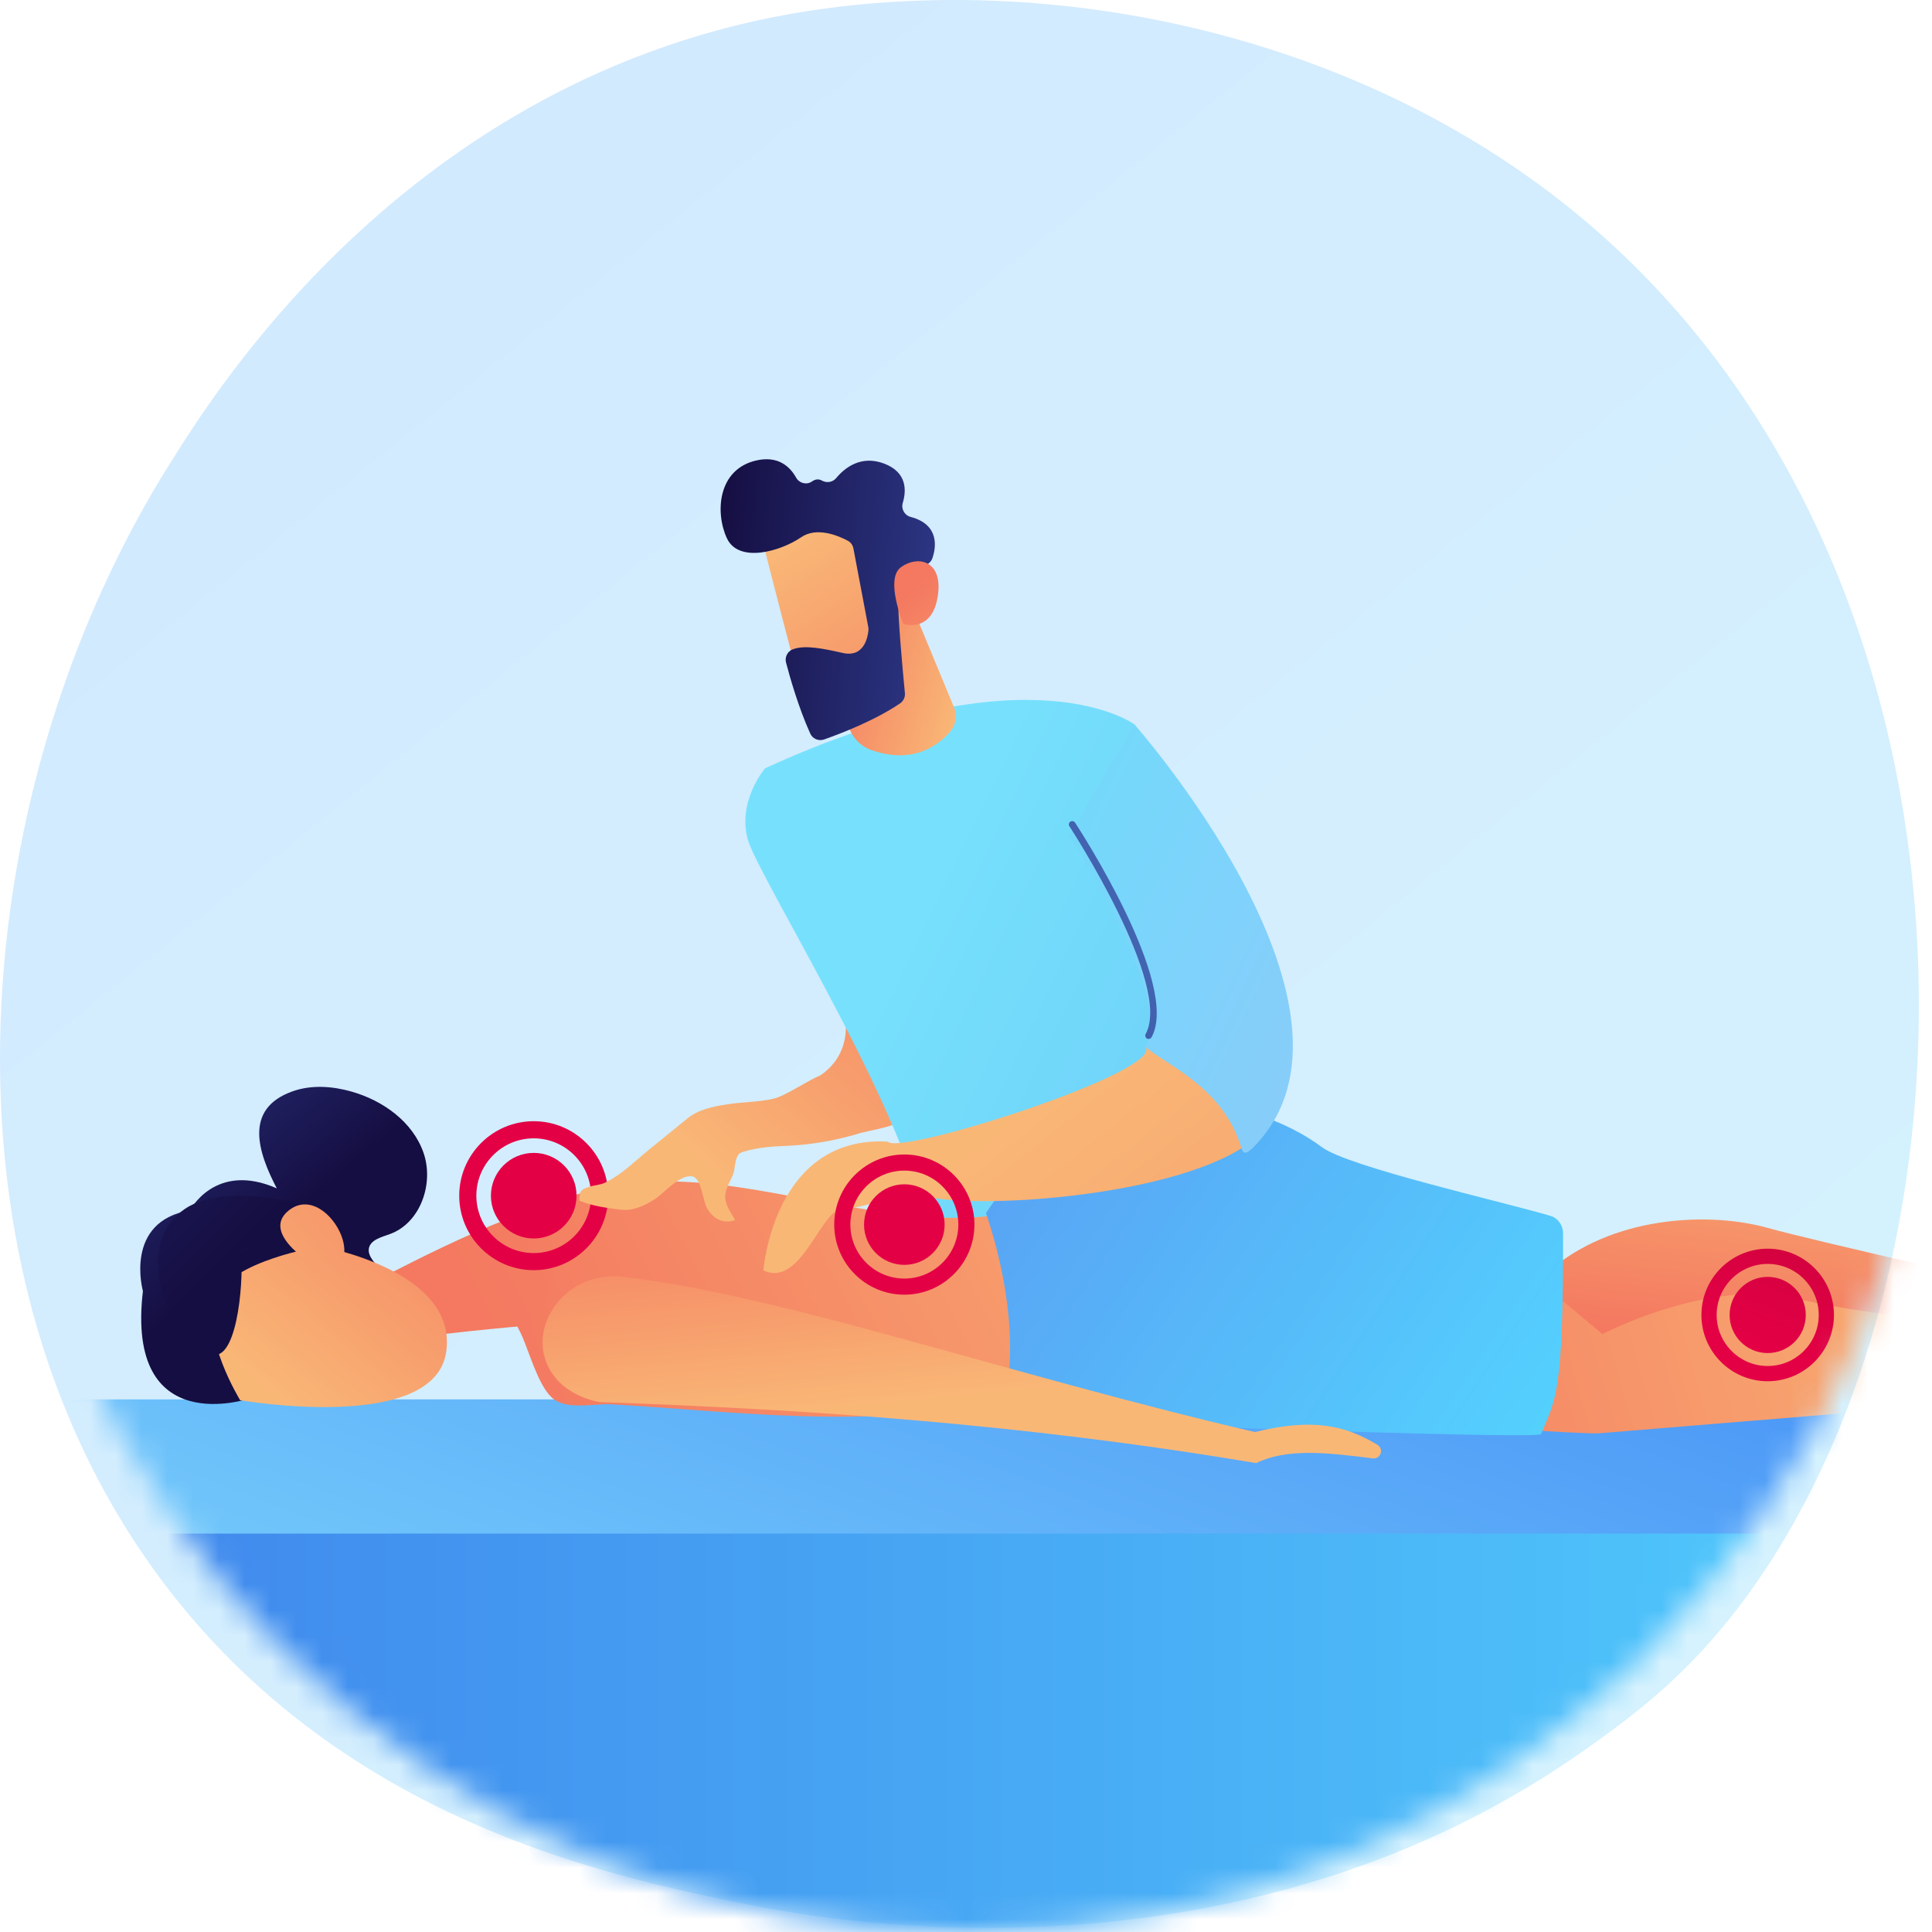 <svg width="75" height="75" viewBox="0 0 75 75" fill="none" xmlns="http://www.w3.org/2000/svg">
<path opacity="0.3" d="M65.856 64.311C64.326 65.922 62.879 66.96 61.735 67.781C48.294 77.425 32.389 74.614 29.009 73.927C24.018 72.913 14.369 70.954 7.394 62.751C-3.16 50.34 -1.517 30.787 6.669 17.88C8.167 15.519 16.076 2.415 32.152 0.314C41.881 -0.958 53.222 1.607 61.435 8.488C78.674 22.931 77.447 52.109 65.856 64.311Z" fill="url(#paint0_linear_87_426)"/>
<mask id="mask0_87_426" style="mask-type:luminance" maskUnits="userSpaceOnUse" x="0" y="0" width="75" height="75">
<path d="M37.5 75C58.211 75 75 58.211 75 37.5C75 16.789 58.211 0 37.5 0C16.789 0 0 16.789 0 37.5C0 58.211 16.789 75 37.5 75Z" fill="white"/>
</mask>
<g mask="url(#mask0_87_426)">
<path d="M87.371 75H7.977C6.961 75 6.137 74.176 6.137 73.16V57.741C6.137 57.293 6.5 56.929 6.949 56.929H87.371C87.819 56.929 88.183 57.293 88.183 57.741V74.188C88.183 74.637 87.819 75 87.371 75Z" fill="url(#paint1_linear_87_426)"/>
<path d="M31.478 41.97C34.879 40.21 30.857 35.56 30.674 35.387L37.755 35.934C37.755 35.934 39.165 38.897 35.9 42.839C35.074 43.836 33.958 43.774 33.002 44.097C32.735 42.829 32.136 42.592 31.478 41.97Z" fill="url(#paint2_linear_87_426)"/>
<path d="M44.038 28.121C44.038 28.121 39.987 25.102 29.7 29.826C29.7 29.826 28.608 31.097 29.032 32.599C29.456 34.102 35.835 44.215 35.91 47.99C35.91 47.99 39.162 48.726 44.568 46.562C44.568 46.562 46.763 36.693 44.038 28.121Z" fill="url(#paint3_linear_87_426)"/>
<path d="M35.204 23.045L37.019 27.419C37.169 27.746 37.119 28.133 36.883 28.405C36.405 28.954 35.426 29.679 33.83 29.119C33.355 28.952 33.003 28.545 32.908 28.051L32.204 24.411L35.204 23.045Z" fill="url(#paint4_linear_87_426)"/>
<path d="M29.54 20.718C29.532 20.811 31.091 26.755 31.091 26.755L34.466 25.793L33.825 19.94C33.825 19.94 29.677 19.169 29.54 20.718Z" fill="url(#paint5_linear_87_426)"/>
<path d="M33.129 21.29L33.707 24.345C33.715 24.384 33.717 24.423 33.713 24.463C33.692 24.706 33.558 25.537 32.716 25.348C31.952 25.176 31.252 25.031 30.784 25.203C30.574 25.28 30.457 25.504 30.514 25.721C30.655 26.261 30.997 27.472 31.455 28.479C31.548 28.683 31.782 28.78 31.994 28.705C32.632 28.48 33.964 27.969 34.939 27.306C35.071 27.216 35.144 27.063 35.128 26.904C35.053 26.129 34.831 23.773 34.871 23.107C34.909 22.481 35.651 22.067 35.975 21.915C36.081 21.866 36.161 21.775 36.199 21.664C36.331 21.271 36.493 20.37 35.352 20.067C35.113 20.004 34.975 19.758 35.046 19.521C35.187 19.049 35.218 18.34 34.329 17.999C33.425 17.653 32.793 18.159 32.459 18.561C32.323 18.723 32.094 18.759 31.909 18.657C31.804 18.598 31.672 18.584 31.52 18.691C31.314 18.836 31.027 18.761 30.905 18.541C30.67 18.12 30.214 17.68 29.359 17.875C27.842 18.222 27.762 19.928 28.221 20.901C28.68 21.873 30.303 21.403 31.101 20.856C31.707 20.44 32.542 20.795 32.908 20.989C33.024 21.05 33.104 21.161 33.129 21.29Z" fill="url(#paint6_linear_87_426)"/>
<path d="M35.071 24.221C35.071 24.221 34.344 22.493 34.967 22.025C35.59 21.558 36.56 21.729 36.42 23.018C36.245 24.621 35.071 24.221 35.071 24.221Z" fill="url(#paint7_linear_87_426)"/>
<path d="M92.192 59.533H3.07C2.739 59.533 2.47 59.265 2.47 58.934V54.925C2.47 54.594 2.739 54.325 3.07 54.325H92.192C92.523 54.325 92.791 54.594 92.791 54.925V58.934C92.791 59.265 92.523 59.533 92.192 59.533Z" fill="url(#paint8_linear_87_426)"/>
<path d="M60.053 52.917C60.053 52.917 77.436 52.803 79.904 52.79C82.24 52.778 87.255 53.258 89.138 55.428C89.299 55.614 89.591 55.603 89.74 55.408L90.243 54.753C90.243 54.753 88.931 53.656 86.944 52.036C85.579 50.925 85.049 50.249 84.666 49.949C84.491 49.812 83.994 49.861 83.813 49.99L83.041 50.537C82.598 50.744 82.099 50.799 81.622 50.692C79.043 50.114 70.468 48.185 68.623 47.667C66.445 47.056 62.868 47.174 60.389 49.13C57.91 51.087 60.053 52.917 60.053 52.917Z" fill="url(#paint9_linear_87_426)"/>
<path d="M9.697 54.285C9.663 54.297 4.868 55.919 5.548 50.119C5.548 50.119 4.792 47.414 7.376 46.986C7.376 46.986 8.35 45.081 10.744 46.131C10.015 44.729 9.455 43.048 11.349 42.368C12.083 42.105 12.9 42.162 13.649 42.376C14.869 42.722 16.02 43.548 16.439 44.745C16.858 45.942 16.321 47.485 15.126 47.91C14.796 48.028 14.364 48.136 14.317 48.482C14.286 48.714 14.46 48.916 14.605 49.101C15.185 49.842 15.389 50.99 14.768 51.698C14.258 52.282 13.399 52.373 12.626 52.424C11.881 52.474 11.316 52.43 10.755 52.947C10.412 53.262 10.132 54.135 9.697 54.285Z" fill="url(#paint10_linear_87_426)"/>
<path d="M20.377 52.137C20.325 52.003 20.274 51.881 20.225 51.776C19.904 51.094 19.268 50.199 19.219 49.454C19.134 48.17 20.615 46.993 21.733 46.587C25.688 45.147 29.055 46.194 33.02 46.853C35.371 47.244 38.176 47.639 40.451 46.694C40.451 46.694 44.059 50.409 40.734 54.002C40.441 54.318 38.848 54.355 38.436 54.442C33.569 55.47 28.684 54.81 23.75 54.515C23.106 54.477 22.043 54.744 21.487 54.309C20.991 53.921 20.661 52.865 20.377 52.137Z" fill="url(#paint11_linear_87_426)"/>
<path d="M14.236 49.914C14.236 49.914 19.596 46.977 21.706 46.755C21.706 46.755 22 49.617 20.641 51.446C20.641 51.446 15.86 51.846 15.015 52.153L14.236 49.914Z" fill="url(#paint12_linear_87_426)"/>
<path d="M9.323 54.356C9.323 54.356 16.844 55.664 17.32 52.491C17.796 49.319 12.45 48.384 12.45 48.384C12.45 48.384 8.94 48.929 8.367 50.399C7.794 51.869 9.323 54.356 9.323 54.356Z" fill="url(#paint13_linear_87_426)"/>
<path d="M6.47 50.595C6.47 50.595 7.347 52.498 8.308 52.595C9.269 52.692 9.478 49.409 9.343 48.528L12.849 47.087C12.849 47.087 8.997 45.703 7.181 46.927C5.365 48.151 6.47 50.595 6.47 50.595Z" fill="url(#paint14_linear_87_426)"/>
<path d="M12.361 49.225C12.361 49.225 10.058 47.928 11.2 46.996C12.343 46.065 13.747 48.068 13.273 48.956L12.361 49.225Z" fill="url(#paint15_linear_87_426)"/>
<path d="M55.048 55.149C55.356 55.285 61.484 55.68 62.071 55.641L83.828 53.857C84.091 53.836 84.355 53.855 84.613 53.915C85.494 54.117 87.619 54.684 89.287 55.744L89.785 56.387C89.953 56.604 90.297 56.527 90.357 56.26L90.701 54.743C90.779 54.4 90.629 54.044 90.326 53.864C88.824 52.968 87.481 52.018 86.412 50.974C85.857 50.544 85.075 50.566 84.546 51.029L84.217 51.316C83.615 51.701 82.907 51.884 82.193 51.838C79.55 51.669 72.849 51.183 69.836 50.43C66.411 49.574 62.208 51.789 62.208 51.789L60.051 49.989L55.048 55.149Z" fill="url(#paint16_linear_87_426)"/>
<path d="M38.829 55.1C38.829 55.1 59.722 55.914 59.824 55.671C60.386 54.318 60.696 54.114 60.678 47.878C60.677 47.564 60.482 47.288 60.193 47.202C58.457 46.68 52.346 45.305 51.318 44.534C48.599 42.494 42.199 41.09 38.276 47.089C39.136 49.633 39.578 52.688 38.829 55.1Z" fill="url(#paint17_linear_87_426)"/>
<path d="M24.14 49.564C30.226 50.234 39.1 53.356 48.716 55.592C50.942 55.039 52.222 55.33 53.472 56.088C53.735 56.248 53.595 56.653 53.29 56.614C51.473 56.384 49.948 56.218 48.764 56.798C39.55 55.245 30.993 54.695 23.276 54.43C21.193 54.019 20.538 52.185 21.493 50.762C22.073 49.897 23.104 49.45 24.14 49.564Z" fill="url(#paint18_linear_87_426)"/>
<path d="M20.719 49.308C19.124 49.308 17.827 48.011 17.827 46.417C17.827 44.822 19.124 43.525 20.719 43.525C22.313 43.525 23.61 44.822 23.61 46.417C23.61 48.011 22.313 49.308 20.719 49.308ZM20.719 44.19C19.491 44.19 18.492 45.189 18.492 46.417C18.492 47.645 19.491 48.644 20.719 48.644C21.947 48.644 22.945 47.645 22.945 46.417C22.945 45.189 21.947 44.19 20.719 44.19Z" fill="url(#paint19_linear_87_426)"/>
<path d="M20.719 48.078C21.637 48.078 22.381 47.334 22.381 46.417C22.381 45.499 21.637 44.755 20.719 44.755C19.801 44.755 19.057 45.499 19.057 46.417C19.057 47.334 19.801 48.078 20.719 48.078Z" fill="url(#paint20_linear_87_426)"/>
<path d="M68.621 53.62C67.203 53.62 66.048 52.466 66.048 51.047C66.048 49.628 67.203 48.474 68.621 48.474C70.04 48.474 71.194 49.628 71.194 51.047C71.194 52.466 70.04 53.62 68.621 53.62ZM68.621 49.065C67.529 49.065 66.64 49.954 66.64 51.047C66.64 52.139 67.529 53.028 68.621 53.028C69.714 53.028 70.603 52.139 70.603 51.047C70.603 49.954 69.714 49.065 68.621 49.065Z" fill="url(#paint21_linear_87_426)"/>
<path d="M68.621 52.526C69.438 52.526 70.1 51.864 70.1 51.047C70.1 50.23 69.438 49.568 68.621 49.568C67.805 49.568 67.143 50.23 67.143 51.047C67.143 51.864 67.805 52.526 68.621 52.526Z" fill="url(#paint22_linear_87_426)"/>
<path d="M34.458 44.317C34.925 44.871 45.184 41.603 44.469 40.639C45.609 41.008 47.054 42.044 48.383 44.456C45.334 46.534 37.516 46.967 35.786 46.402C35.491 46.306 35.184 46.265 34.893 46.372C34.306 46.588 33.286 46.929 32.708 46.926C31.862 46.922 31.109 50.014 29.636 49.314C29.636 49.314 30.028 44.076 34.458 44.317Z" fill="url(#paint23_linear_87_426)"/>
<path d="M44.469 40.639C45.565 38.636 41.504 32.442 41.504 32.442L44.038 28.121C44.038 28.121 53.512 38.84 48.942 44.223C48.459 44.793 48.282 44.876 48.194 44.579C47.486 42.193 45.305 41.373 44.469 40.639Z" fill="url(#paint24_linear_87_426)"/>
<path d="M44.556 40.328C44.613 40.343 44.674 40.319 44.704 40.265C45.824 38.216 41.9 32.189 41.733 31.933C41.693 31.873 41.613 31.857 41.552 31.896C41.492 31.935 41.475 32.016 41.515 32.076C41.555 32.138 45.521 38.228 44.475 40.14C44.441 40.203 44.464 40.282 44.527 40.317C44.536 40.322 44.546 40.326 44.556 40.328Z" fill="url(#paint25_linear_87_426)"/>
<path d="M24.957 44.828C25.047 44.751 25.137 44.675 25.227 44.602C25.713 44.207 26.2 43.812 26.686 43.417C27.115 43.068 27.682 42.956 28.226 42.87C28.818 42.776 29.435 42.787 30.02 42.654C30.508 42.541 31.365 41.93 31.832 41.758C32.493 41.516 33.309 43.604 33.415 43.968C32.56 44.267 31.395 44.452 30.493 44.484C29.956 44.505 29.394 44.549 28.879 44.705C28.818 44.724 28.755 44.743 28.705 44.783C28.518 44.932 28.543 45.406 28.445 45.63C28.333 45.884 28.15 46.162 28.152 46.45C28.152 46.773 28.376 47.094 28.539 47.358C28.308 47.455 28.029 47.434 27.816 47.302C27.66 47.206 27.542 47.058 27.447 46.902C27.287 46.639 27.238 45.744 26.881 45.671C26.394 45.572 25.788 46.312 25.416 46.553C25.03 46.804 24.567 47.017 24.108 46.96C23.549 46.891 23.021 46.827 22.494 46.61C22.491 46.272 22.522 46.181 22.854 46.076C23.066 46.009 23.305 46.002 23.506 45.903C24.036 45.642 24.5 45.219 24.957 44.828Z" fill="url(#paint26_linear_87_426)"/>
<path d="M35.106 50.26C33.606 50.26 32.385 49.039 32.385 47.538C32.385 46.038 33.606 44.817 35.106 44.817C36.606 44.817 37.827 46.038 37.827 47.538C37.827 49.039 36.606 50.26 35.106 50.26ZM35.106 45.443C33.951 45.443 33.011 46.383 33.011 47.538C33.011 48.694 33.951 49.634 35.106 49.634C36.262 49.634 37.202 48.694 37.202 47.538C37.202 46.383 36.262 45.443 35.106 45.443Z" fill="url(#paint27_linear_87_426)"/>
<path d="M35.106 49.102C35.97 49.102 36.67 48.402 36.67 47.538C36.67 46.675 35.97 45.974 35.106 45.974C34.242 45.974 33.542 46.675 33.542 47.538C33.542 48.402 34.242 49.102 35.106 49.102Z" fill="url(#paint28_linear_87_426)"/>
</g>
<defs>
<linearGradient id="paint0_linear_87_426" x1="84.176" y1="96.927" x2="17.583" y2="14.223" gradientUnits="userSpaceOnUse">
<stop stop-color="#78E1FD"/>
<stop offset="1" stop-color="#6CBCFC"/>
</linearGradient>
<linearGradient id="paint1_linear_87_426" x1="6.137" y1="65.965" x2="88.183" y2="65.965" gradientUnits="userSpaceOnUse">
<stop stop-color="#4089ED"/>
<stop offset="1" stop-color="#53D8FF"/>
</linearGradient>
<linearGradient id="paint2_linear_87_426" x1="27.684" y1="45.579" x2="37.399" y2="34.369" gradientUnits="userSpaceOnUse">
<stop stop-color="#F9B776"/>
<stop offset="1" stop-color="#F47960"/>
</linearGradient>
<linearGradient id="paint3_linear_87_426" x1="34.643" y1="35.464" x2="59.057" y2="47.255" gradientUnits="userSpaceOnUse">
<stop stop-color="#77E1FD"/>
<stop offset="0.996" stop-color="#67C3F3"/>
</linearGradient>
<linearGradient id="paint4_linear_87_426" x1="37.39" y1="26.852" x2="31.941" y2="25.404" gradientUnits="userSpaceOnUse">
<stop stop-color="#F9B776"/>
<stop offset="1" stop-color="#F47960"/>
</linearGradient>
<linearGradient id="paint5_linear_87_426" x1="30.915" y1="20.881" x2="37.116" y2="30.791" gradientUnits="userSpaceOnUse">
<stop stop-color="#F9B776"/>
<stop offset="1" stop-color="#F47960"/>
</linearGradient>
<linearGradient id="paint6_linear_87_426" x1="36.079" y1="23.595" x2="27.692" y2="22.854" gradientUnits="userSpaceOnUse">
<stop stop-color="#2B3582"/>
<stop offset="1" stop-color="#150E42"/>
</linearGradient>
<linearGradient id="paint7_linear_87_426" x1="40.549" y1="29.146" x2="35.427" y2="22.87" gradientUnits="userSpaceOnUse">
<stop stop-color="#F9B776"/>
<stop offset="1" stop-color="#F47960"/>
</linearGradient>
<linearGradient id="paint8_linear_87_426" x1="53.466" y1="41.736" x2="34.513" y2="91.082" gradientUnits="userSpaceOnUse">
<stop stop-color="#458FF6"/>
<stop offset="1" stop-color="#8AE7FD"/>
</linearGradient>
<linearGradient id="paint9_linear_87_426" x1="75.912" y1="42.516" x2="74.719" y2="52.884" gradientUnits="userSpaceOnUse">
<stop stop-color="#F9B776"/>
<stop offset="1" stop-color="#F47960"/>
</linearGradient>
<linearGradient id="paint10_linear_87_426" x1="4.574" y1="41.011" x2="10.417" y2="47.969" gradientUnits="userSpaceOnUse">
<stop stop-color="#2B3582"/>
<stop offset="1" stop-color="#150E42"/>
</linearGradient>
<linearGradient id="paint11_linear_87_426" x1="52.582" y1="39.375" x2="20.979" y2="55.531" gradientUnits="userSpaceOnUse">
<stop stop-color="#F9B776"/>
<stop offset="1" stop-color="#F47960"/>
</linearGradient>
<linearGradient id="paint12_linear_87_426" x1="55.104" y1="31.415" x2="18.28" y2="50.24" gradientUnits="userSpaceOnUse">
<stop stop-color="#F9B776"/>
<stop offset="1" stop-color="#F47960"/>
</linearGradient>
<linearGradient id="paint13_linear_87_426" x1="10.658" y1="54.248" x2="18.985" y2="44.157" gradientUnits="userSpaceOnUse">
<stop stop-color="#F9B776"/>
<stop offset="1" stop-color="#F47960"/>
</linearGradient>
<linearGradient id="paint14_linear_87_426" x1="-3.219" y1="36.273" x2="9.185" y2="48.624" gradientUnits="userSpaceOnUse">
<stop stop-color="#2B3582"/>
<stop offset="1" stop-color="#150E42"/>
</linearGradient>
<linearGradient id="paint15_linear_87_426" x1="7.779" y1="51.24" x2="18.334" y2="43.509" gradientUnits="userSpaceOnUse">
<stop stop-color="#F9B776"/>
<stop offset="1" stop-color="#F47960"/>
</linearGradient>
<linearGradient id="paint16_linear_87_426" x1="80.603" y1="51.662" x2="50.897" y2="60.189" gradientUnits="userSpaceOnUse">
<stop stop-color="#F9B776"/>
<stop offset="1" stop-color="#F47960"/>
</linearGradient>
<linearGradient id="paint17_linear_87_426" x1="62.017" y1="59.48" x2="34.303" y2="40.984" gradientUnits="userSpaceOnUse">
<stop stop-color="#53D8FF"/>
<stop offset="1" stop-color="#5A98F2"/>
</linearGradient>
<linearGradient id="paint18_linear_87_426" x1="37.332" y1="54.217" x2="36.433" y2="44.967" gradientUnits="userSpaceOnUse">
<stop stop-color="#F9B776"/>
<stop offset="1" stop-color="#F47960"/>
</linearGradient>
<linearGradient id="paint19_linear_87_426" x1="25.24" y1="35.113" x2="37.779" y2="3.767" gradientUnits="userSpaceOnUse">
<stop stop-color="#E40045"/>
<stop offset="1" stop-color="#5C0E16"/>
</linearGradient>
<linearGradient id="paint20_linear_87_426" x1="25.24" y1="35.113" x2="37.779" y2="3.767" gradientUnits="userSpaceOnUse">
<stop stop-color="#E40045"/>
<stop offset="1" stop-color="#5C0E16"/>
</linearGradient>
<linearGradient id="paint21_linear_87_426" x1="68.132" y1="52.27" x2="80.671" y2="20.924" gradientUnits="userSpaceOnUse">
<stop stop-color="#E40045"/>
<stop offset="1" stop-color="#5C0E16"/>
</linearGradient>
<linearGradient id="paint22_linear_87_426" x1="68.132" y1="52.27" x2="80.671" y2="20.924" gradientUnits="userSpaceOnUse">
<stop stop-color="#E40045"/>
<stop offset="1" stop-color="#5C0E16"/>
</linearGradient>
<linearGradient id="paint23_linear_87_426" x1="37.391" y1="44.699" x2="61.614" y2="75.272" gradientUnits="userSpaceOnUse">
<stop stop-color="#F9B776"/>
<stop offset="1" stop-color="#F47960"/>
</linearGradient>
<linearGradient id="paint24_linear_87_426" x1="36.444" y1="31.733" x2="60.858" y2="43.525" gradientUnits="userSpaceOnUse">
<stop stop-color="#6DDDFC"/>
<stop offset="0.996" stop-color="#97C3F9"/>
</linearGradient>
<linearGradient id="paint25_linear_87_426" x1="59.803" y1="28.417" x2="36.291" y2="39.241" gradientUnits="userSpaceOnUse">
<stop stop-color="#67C3F3"/>
<stop offset="0.996" stop-color="#323992"/>
</linearGradient>
<linearGradient id="paint26_linear_87_426" x1="27.648" y1="45.495" x2="37.296" y2="34.362" gradientUnits="userSpaceOnUse">
<stop stop-color="#F9B776"/>
<stop offset="1" stop-color="#F47960"/>
</linearGradient>
<linearGradient id="paint27_linear_87_426" x1="38.03" y1="40.229" x2="50.568" y2="8.883" gradientUnits="userSpaceOnUse">
<stop stop-color="#E40045"/>
<stop offset="1" stop-color="#5C0E16"/>
</linearGradient>
<linearGradient id="paint28_linear_87_426" x1="38.03" y1="40.229" x2="50.568" y2="8.883" gradientUnits="userSpaceOnUse">
<stop stop-color="#E40045"/>
<stop offset="1" stop-color="#5C0E16"/>
</linearGradient>
</defs>
</svg>
